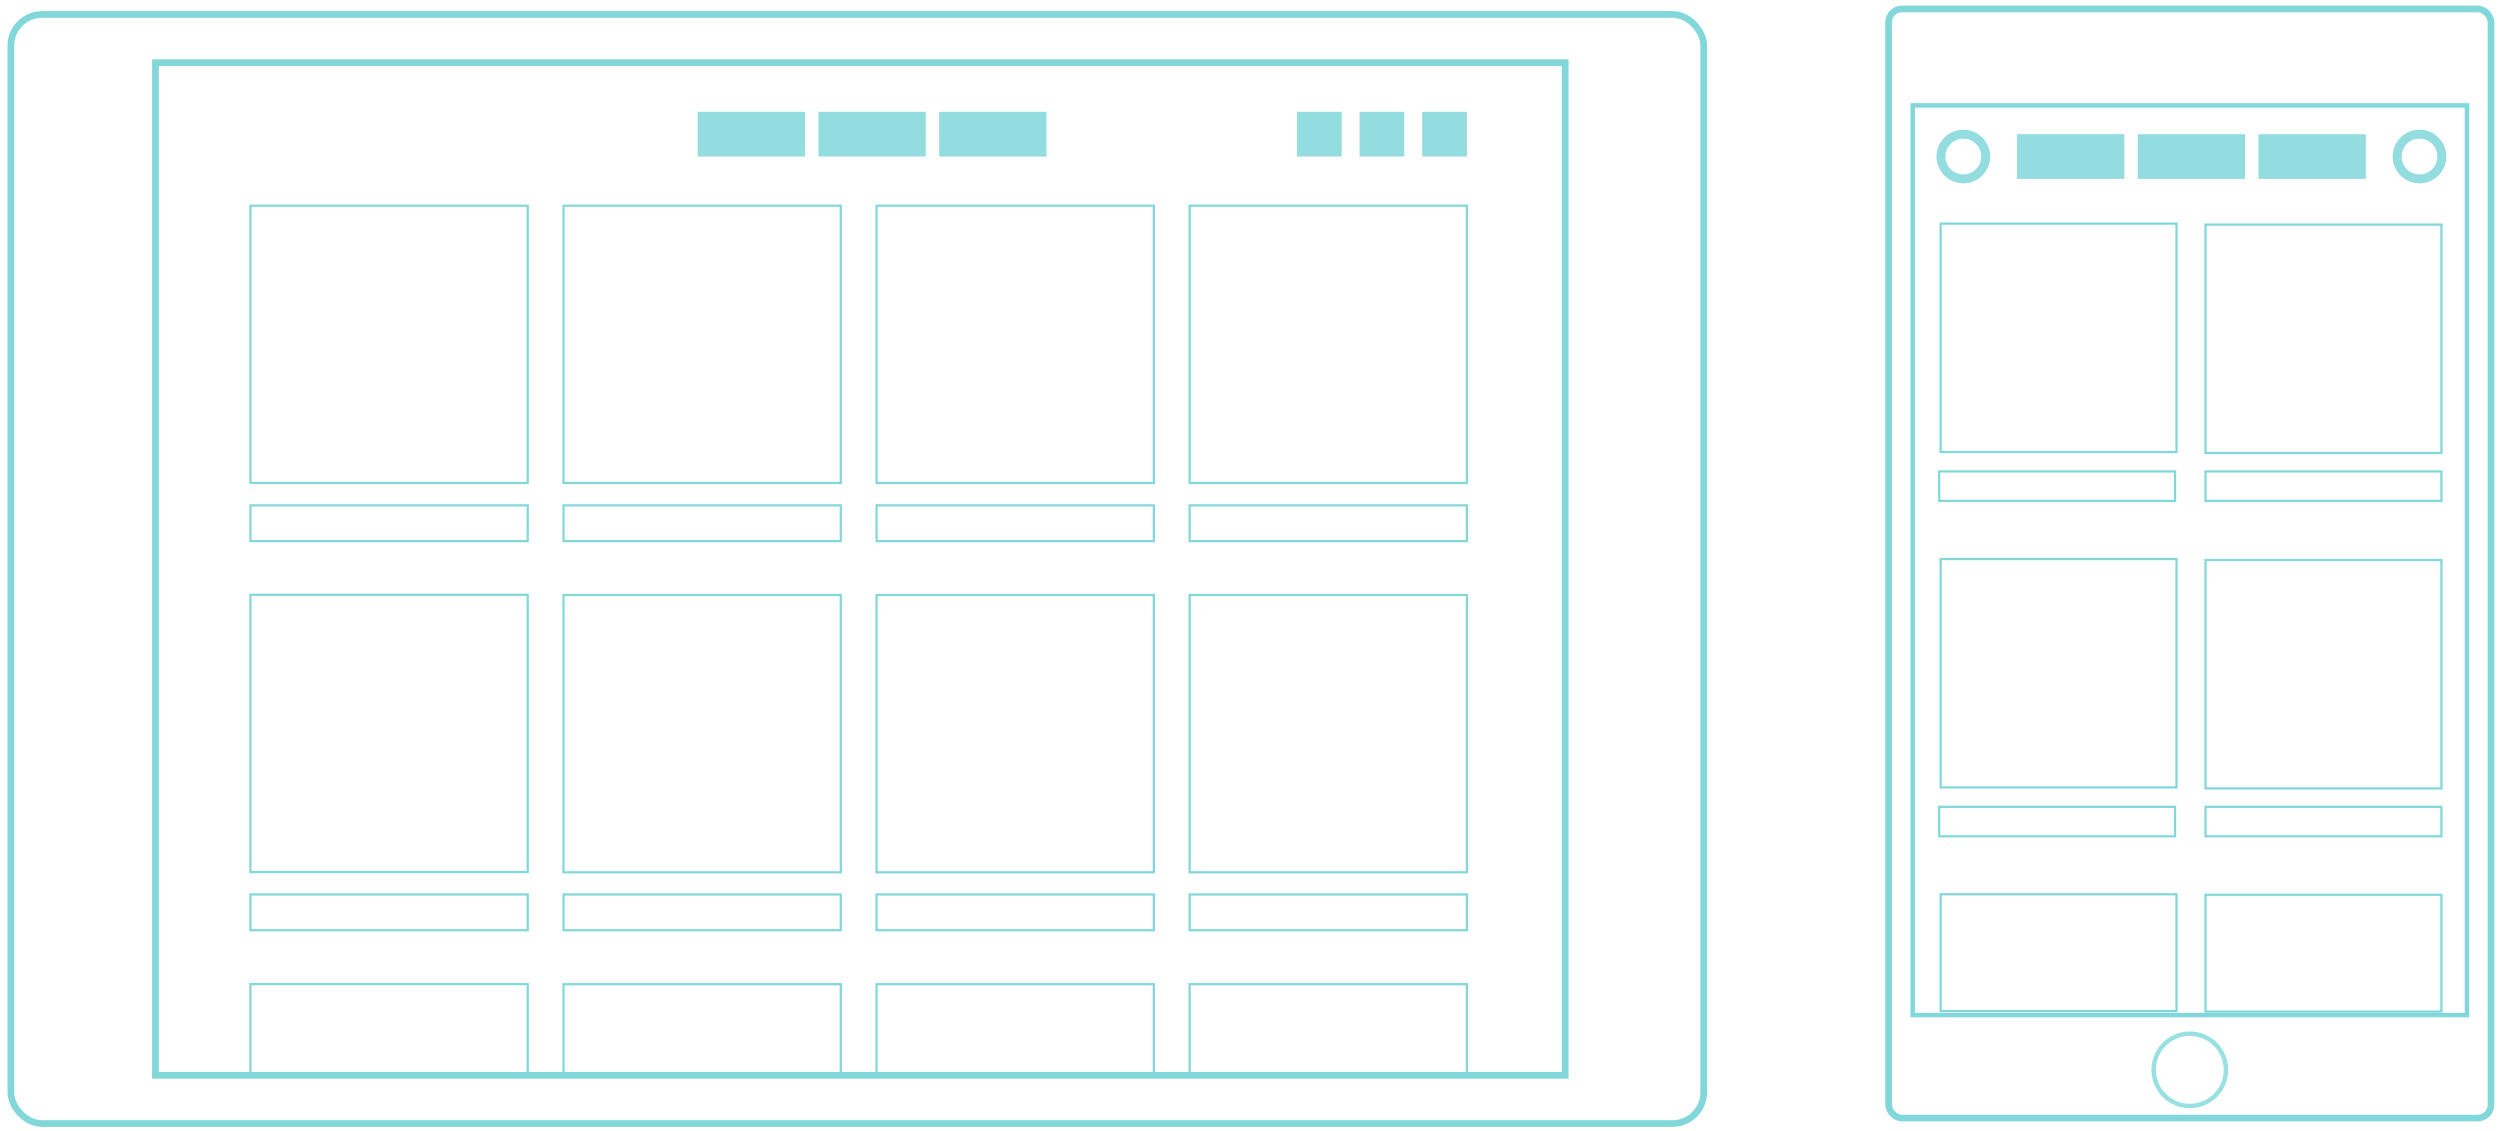 <?xml version="1.0" encoding="UTF-8" standalone="no"?>
<svg width="559px" height="253px" viewBox="0 0 559 253" version="1.1" xmlns="http://www.w3.org/2000/svg" xmlns:xlink="http://www.w3.org/1999/xlink" xmlns:sketch="http://www.bohemiancoding.com/sketch/ns">
    <!-- Generator: Sketch 3.3.3 (12072) - http://www.bohemiancoding.com/sketch -->
    <title>energy</title>
    <desc>Created with Sketch.</desc>
    <defs>
        <rect id="path-1" x="0.429" y="1.227" width="378.532" height="248" rx="7"></rect>
        <rect id="path-2" x="420.291" y="0" width="134.709" height="248" rx="3"></rect>
    </defs>
    <g id="Page-1" stroke="none" stroke-width="1" fill="none" fill-rule="evenodd" sketch:type="MSPage">
        <g id="SVGs-for-Major-Projects" sketch:type="MSArtboardGroup" transform="translate(-471, -357)">
            <g id="energy" sketch:type="MSLayerGroup" transform="translate(473, 359)">
                <g id="Edge">
                    <use stroke="#82D7DA" stroke-width="1.5" sketch:type="MSShapeGroup" xlink:href="#path-1"></use>
                    <use stroke="none" xlink:href="#path-1"></use>
                </g>
                <g id="Edge-Copy">
                    <use stroke="#82D7DA" stroke-width="1.5" sketch:type="MSShapeGroup" xlink:href="#path-2"></use>
                    <use stroke="none" xlink:href="#path-2"></use>
                </g>
                <rect id="Rectangle-4-Copy-9" stroke="#82D7DA" stroke-width="0.5" sketch:type="MSShapeGroup" x="54" y="44" width="62" height="62"></rect>
                <rect id="Rectangle-4-Copy-10" stroke="#82D7DA" stroke-width="0.5" sketch:type="MSShapeGroup" x="54" y="131" width="62" height="62"></rect>
                <rect id="Rectangle-4-Copy-11" stroke="#82D7DA" stroke-width="0.5" sketch:type="MSShapeGroup" x="54" y="218.048" width="62" height="20"></rect>
                <rect id="Rectangle-4-Copy-12" stroke="#82D7DA" stroke-width="0.5" sketch:type="MSShapeGroup" x="54" y="111" width="62" height="8"></rect>
                <rect id="Rectangle-4-Copy-18" stroke="#82D7DA" stroke-width="0.5" sketch:type="MSShapeGroup" x="54" y="198" width="62" height="8"></rect>
                <rect id="Rectangle-4-Copy-15" stroke="#82D7DA" stroke-width="0.5" sketch:type="MSShapeGroup" x="124" y="44" width="62" height="62"></rect>
                <rect id="Rectangle-4-Copy-19" stroke="#82D7DA" stroke-width="0.5" sketch:type="MSShapeGroup" x="124" y="131.048" width="62" height="62"></rect>
                <rect id="Rectangle-4-Copy-30" stroke="#82D7DA" stroke-width="0.5" sketch:type="MSShapeGroup" x="124" y="218.06" width="62" height="20"></rect>
                <rect id="Rectangle-4-Copy-24" stroke="#82D7DA" stroke-width="0.5" sketch:type="MSShapeGroup" x="124" y="111" width="62" height="8"></rect>
                <rect id="Rectangle-4-Copy-27" stroke="#82D7DA" stroke-width="0.5" sketch:type="MSShapeGroup" x="124" y="198" width="62" height="8"></rect>
                <rect id="Rectangle-4-Copy-16" stroke="#82D7DA" stroke-width="0.5" sketch:type="MSShapeGroup" x="194" y="44" width="62" height="62"></rect>
                <rect id="Rectangle-4-Copy-22" stroke="#82D7DA" stroke-width="0.5" sketch:type="MSShapeGroup" x="431.928" y="48" width="52.746" height="51.073"></rect>
                <rect id="Rectangle-4-Copy-37" stroke="#82D7DA" stroke-width="0.5" sketch:type="MSShapeGroup" x="431.928" y="123" width="52.746" height="51.073"></rect>
                <rect id="Rectangle-4-Copy-48" stroke="#82D7DA" stroke-width="0.5" sketch:type="MSShapeGroup" x="431.928" y="197.966" width="52.746" height="26.109"></rect>
                <rect id="Rectangle-4-Copy-20" stroke="#82D7DA" stroke-width="0.5" sketch:type="MSShapeGroup" x="194" y="131.048" width="62" height="62"></rect>
                <rect id="Rectangle-4-Copy-32" stroke="#82D7DA" stroke-width="0.5" sketch:type="MSShapeGroup" x="194" y="218.06" width="62" height="20"></rect>
                <rect id="Rectangle-4-Copy-25" stroke="#82D7DA" stroke-width="0.5" sketch:type="MSShapeGroup" x="194" y="111" width="62" height="8"></rect>
                <rect id="Rectangle-4-Copy-33" stroke="#82D7DA" stroke-width="0.5" sketch:type="MSShapeGroup" x="431.598" y="103.41" width="52.746" height="6.59"></rect>
                <rect id="Rectangle-4-Copy-38" stroke="#82D7DA" stroke-width="0.5" sketch:type="MSShapeGroup" x="431.598" y="178.41" width="52.746" height="6.59"></rect>
                <rect id="Rectangle-4-Copy-28" stroke="#82D7DA" stroke-width="0.5" sketch:type="MSShapeGroup" x="194" y="198" width="62" height="8"></rect>
                <rect id="Rectangle-4-Copy-17" stroke="#82D7DA" stroke-width="0.5" sketch:type="MSShapeGroup" x="264" y="44" width="62" height="62"></rect>
                <rect id="Rectangle-4-Copy-35" stroke="#82D7DA" stroke-width="0.5" sketch:type="MSShapeGroup" x="491.149" y="48.219" width="52.746" height="51.073"></rect>
                <rect id="Rectangle-4-Copy-46" stroke="#82D7DA" stroke-width="0.5" sketch:type="MSShapeGroup" x="491.149" y="123.219" width="52.746" height="51.073"></rect>
                <rect id="Rectangle-4-Copy-50" stroke="#82D7DA" stroke-width="0.5" sketch:type="MSShapeGroup" x="491.149" y="198.078" width="52.746" height="26.109"></rect>
                <rect id="Rectangle-4-Copy-21" stroke="#82D7DA" stroke-width="0.5" sketch:type="MSShapeGroup" x="264" y="131.048" width="62" height="62"></rect>
                <rect id="Rectangle-4-Copy-34" stroke="#82D7DA" stroke-width="0.5" sketch:type="MSShapeGroup" x="264" y="218.06" width="62" height="20"></rect>
                <rect id="Rectangle-4-Copy-26" stroke="#82D7DA" stroke-width="0.5" sketch:type="MSShapeGroup" x="264" y="111" width="62" height="8"></rect>
                <rect id="Rectangle-4-Copy-36" stroke="#82D7DA" stroke-width="0.5" sketch:type="MSShapeGroup" x="491.149" y="103.41" width="52.746" height="6.59"></rect>
                <rect id="Rectangle-4-Copy-47" stroke="#82D7DA" stroke-width="0.5" sketch:type="MSShapeGroup" x="491.149" y="178.41" width="52.746" height="6.59"></rect>
                <rect id="Rectangle-4-Copy-29" stroke="#82D7DA" stroke-width="0.5" sketch:type="MSShapeGroup" x="264" y="198" width="62" height="8"></rect>
                <rect id="Rectangle-3" stroke="#82D7DA" stroke-width="1.5" sketch:type="MSShapeGroup" x="32.76" y="12.009" width="315.218" height="226.435"></rect>
                <rect id="Rectangle-3-Copy" stroke="#82D7DA" sketch:type="MSShapeGroup" x="425.68" y="21.565" width="123.932" height="203.401"></rect>
                <ellipse id="Oval-1-Copy-6" stroke="#99E0E2" sketch:type="MSShapeGroup" cx="487.646" cy="237.217" rx="8.083" ry="8.087"></ellipse>
                <path id="Path-9" stroke="#979797" sketch:type="MSShapeGroup" d=""></path>
                <rect id="Rectangle-4-Copy-23" fill="#93DCDF" sketch:type="MSShapeGroup" x="181" y="23" width="24" height="10"></rect>
                <rect id="Rectangle-4-Copy-31" fill="#93DCDF" sketch:type="MSShapeGroup" x="476" y="28" width="24" height="10"></rect>
                <rect id="Rectangle-4-Copy-39" fill="#93DCDF" sketch:type="MSShapeGroup" x="208" y="23" width="24" height="10"></rect>
                <rect id="Rectangle-4-Copy-44" fill="#93DCDF" sketch:type="MSShapeGroup" x="503" y="28" width="24" height="10"></rect>
                <rect id="Rectangle-4-Copy-41" fill="#93DCDF" sketch:type="MSShapeGroup" x="316" y="23" width="10" height="10"></rect>
                <rect id="Rectangle-4-Copy-42" fill="#93DCDF" sketch:type="MSShapeGroup" x="302" y="23" width="10" height="10"></rect>
                <rect id="Rectangle-4-Copy-43" fill="#93DCDF" sketch:type="MSShapeGroup" x="288" y="23" width="10" height="10"></rect>
                <rect id="Rectangle-4-Copy-40" fill="#93DCDF" sketch:type="MSShapeGroup" x="154" y="23" width="24" height="10"></rect>
                <rect id="Rectangle-4-Copy-45" fill="#93DCDF" sketch:type="MSShapeGroup" x="449" y="28" width="24" height="10"></rect>
                <circle id="Oval-16" stroke="#93DCDF" stroke-width="2" sketch:type="MSShapeGroup" cx="437" cy="33" r="5"></circle>
                <circle id="Oval-16-Copy" stroke="#93DCDF" stroke-width="2" sketch:type="MSShapeGroup" cx="539" cy="33" r="5"></circle>
            </g>
        </g>
    </g>
</svg>